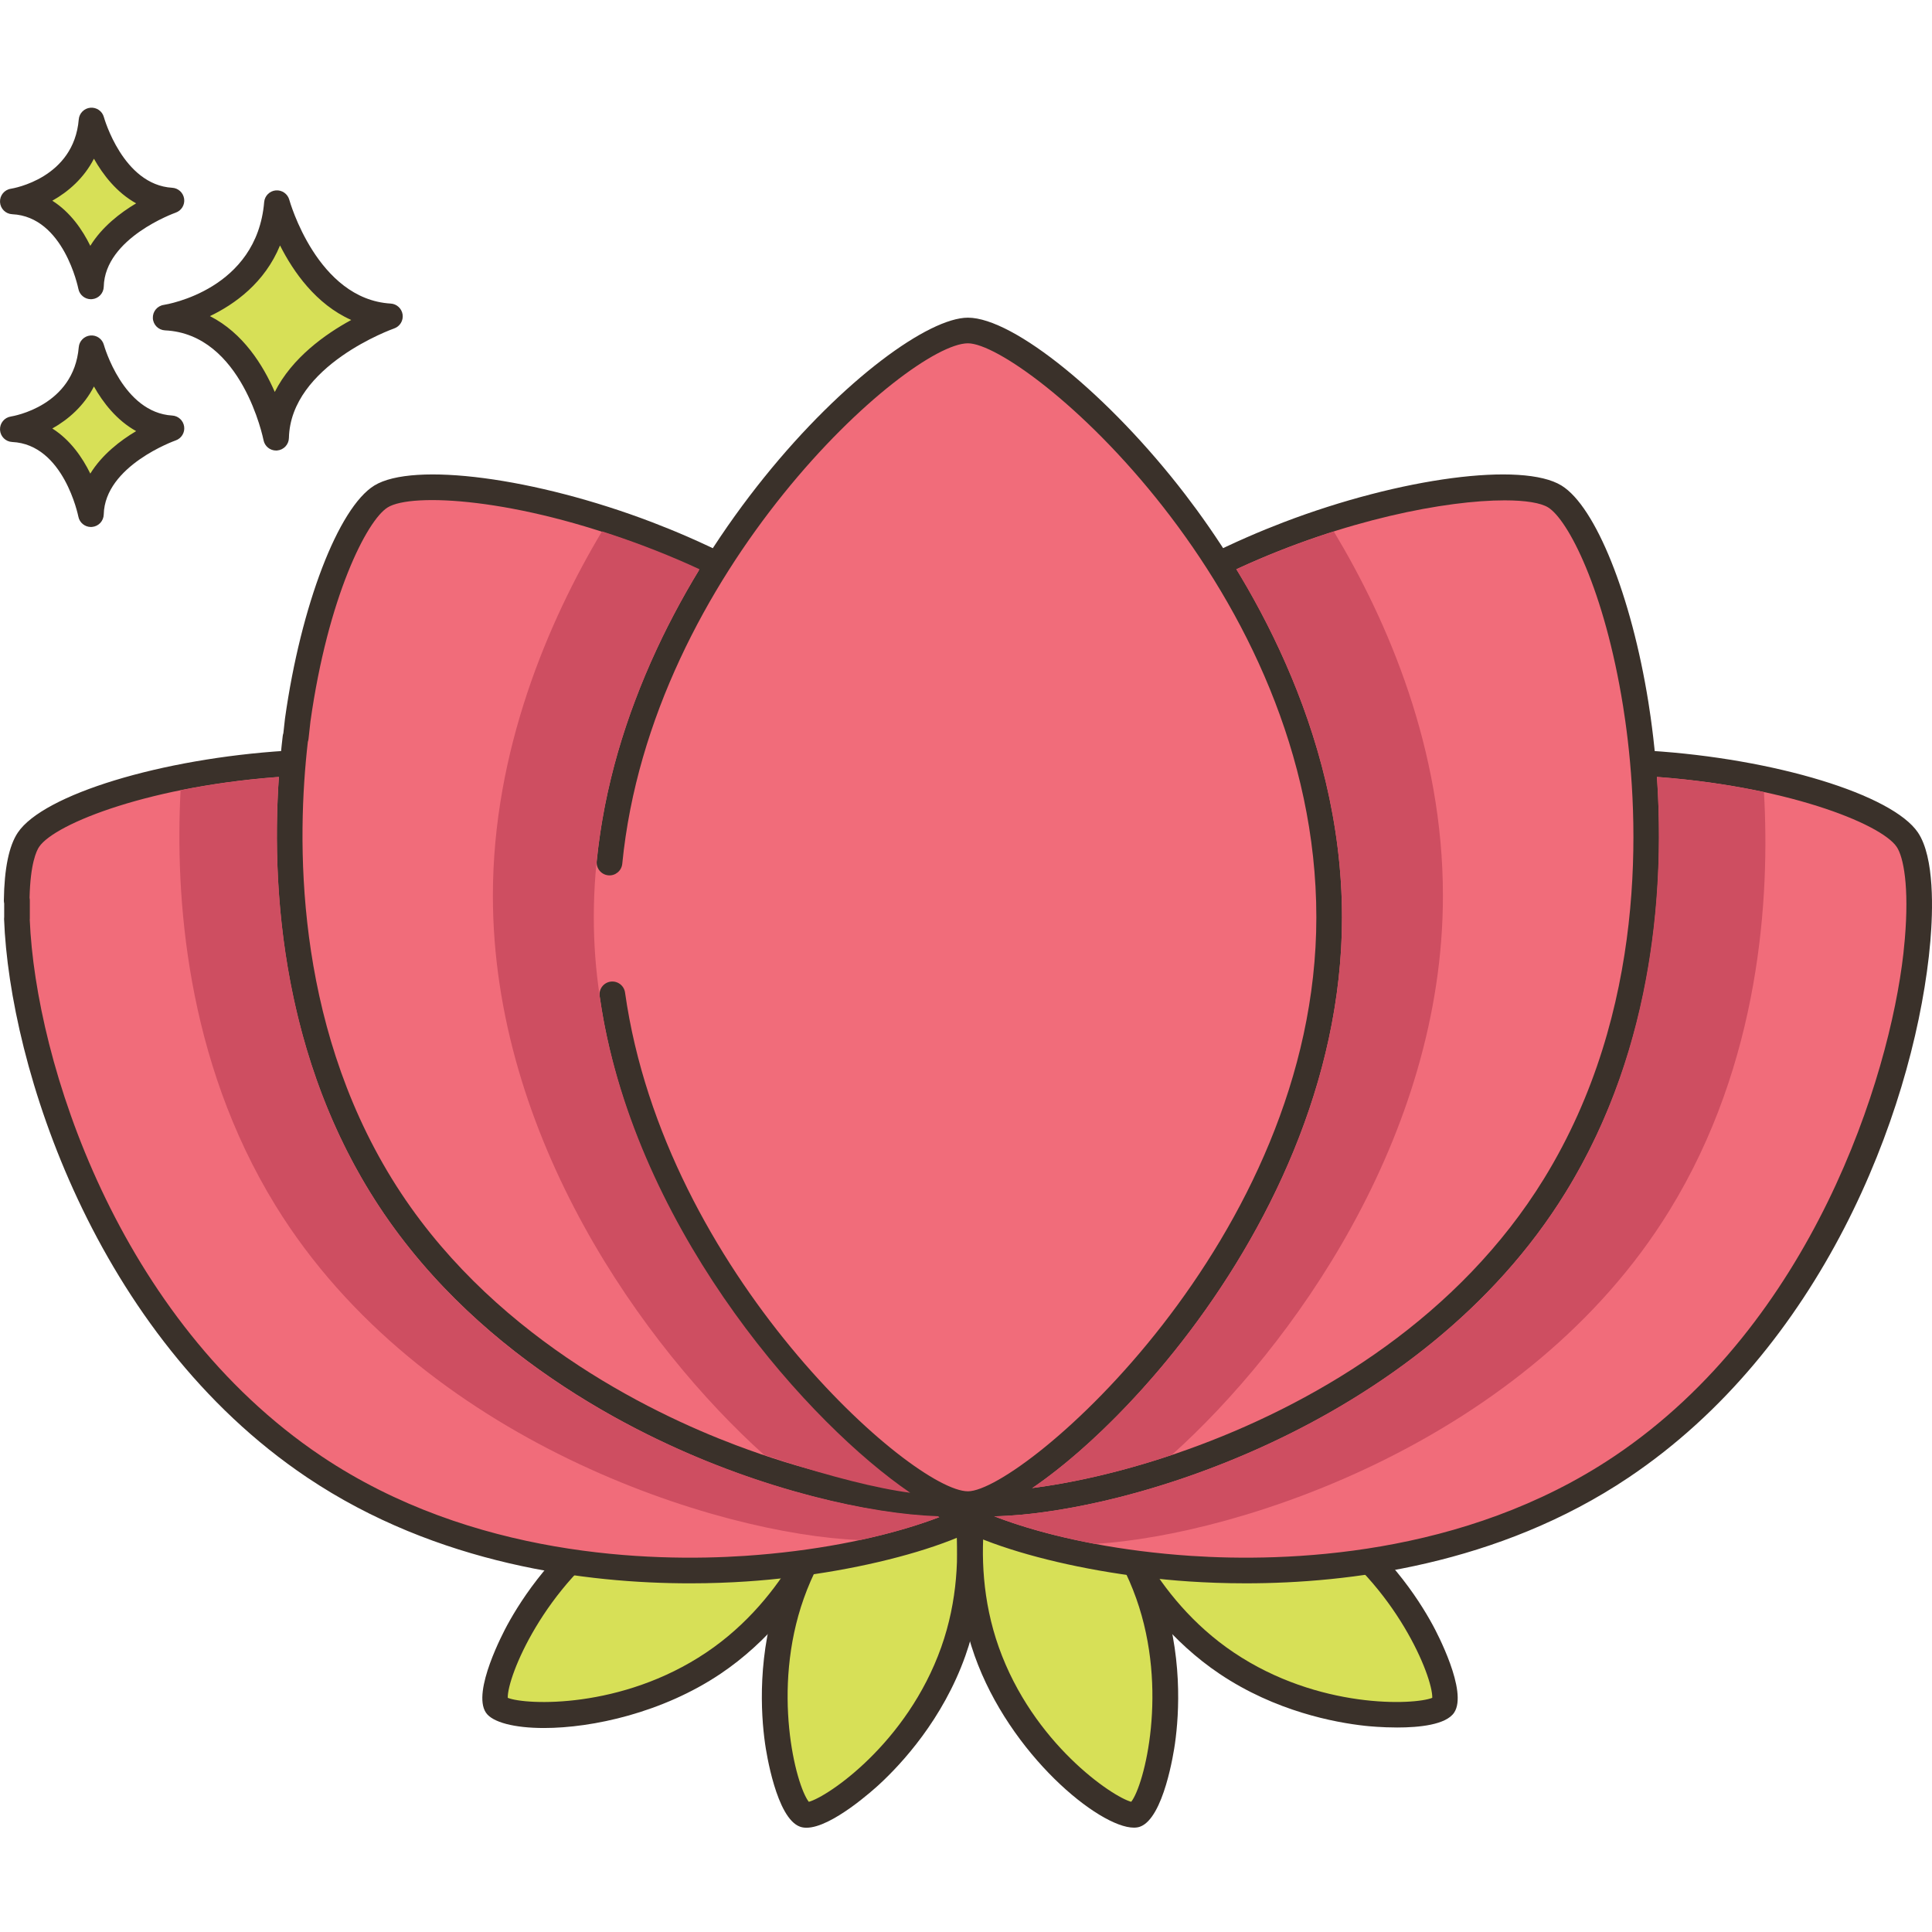 <?xml version="1.0" encoding="UTF-8"?>
<!DOCTYPE svg PUBLIC '-//W3C//DTD SVG 1.0//EN'
          'http://www.w3.org/TR/2001/REC-SVG-20010904/DTD/svg10.dtd'>
<svg contentScriptType="text/ecmascript" width="100pt" xmlns:xlink="http://www.w3.org/1999/xlink" zoomAndPan="magnify" contentStyleType="text/css" height="100.0pt" viewBox="0 -25 452.201 452" preserveAspectRatio="xMidYMid meet" xmlns="http://www.w3.org/2000/svg" version="1.0"
><path style="fill:#d7e057;" d="m64.82 22.453c-1.945 23.129-26.047 26.781-26.047 26.781 20.695.973 25.852 28.117 25.852 28.117.441-19.352 26.641-28.402 26.641-28.402-19.629-1.176-26.445-26.496-26.445-26.496zm0 0"
  /><path style="fill:#3a312a;" d="m91.445 45.953c-17.211-1.031-23.664-24.051-23.73-24.281-.379-1.406-1.719-2.332-3.164-2.207-1.449.133-2.598 1.285-2.719 2.734-1.719 20.43-22.625 23.93-23.508 24.066-1.527.23-2.625 1.582-2.547 3.121.082 1.543 1.316 2.77 2.855 2.84 18.055.855 22.996 25.441 23.047 25.691.273 1.422 1.516 2.434 2.941 2.434.086 0 .168-.004.254-.012 1.527-.129 2.715-1.387 2.75-2.918.391-17.023 24.383-25.559 24.625-25.641 1.352-.469 2.184-1.828 1.988-3.246-.199-1.418-1.367-2.5-2.793-2.582zm-27.133 20.691c-2.715-6.262-7.418-13.812-15.176-17.754 5.863-2.809 12.82-7.824 16.406-16.543 3.102 6.141 8.398 13.758 16.668 17.445-6.016 3.277-13.848 8.812-17.898 16.852zm0 0"
  /><path style="fill:#d7e057;" d="m21.426 56.418c-1.379 16.355-18.426 18.941-18.426 18.941 14.637.688 18.285 19.887 18.285 19.887.312-13.691 18.844-20.09 18.844-20.09-13.883-.832-18.703-18.738-18.703-18.738zm0 0"
  /><path style="fill:#3a312a;" d="m40.305 72.16c-11.531-.691-15.941-16.371-15.988-16.531-.379-1.402-1.707-2.344-3.164-2.203-1.449.129-2.598 1.285-2.719 2.734-1.156 13.742-15.293 16.133-15.883 16.227-1.527.234-2.625 1.582-2.547 3.125.082 1.539 1.312 2.77 2.855 2.84 12.07.57 15.445 17.289 15.477 17.453.27 1.426 1.52 2.441 2.945 2.441.082 0 .164-.004.25-.012 1.527-.125 2.715-1.383 2.75-2.922.262-11.418 16.664-17.266 16.828-17.324 1.352-.465 2.188-1.824 1.992-3.242-.199-1.418-1.367-2.504-2.797-2.586zm-19.168 13.59c-1.848-3.77-4.68-7.895-8.895-10.559 3.711-2.082 7.395-5.258 9.742-9.832 2.117 3.746 5.309 7.91 9.883 10.445-3.699 2.203-7.977 5.48-10.73 9.945zm0 0"
  /><path style="fill:#d7e057;" d="m21.426 3.102c-1.379 16.359-18.426 18.941-18.426 18.941 14.637.688 18.285 19.891 18.285 19.891.312-13.691 18.844-20.09 18.844-20.09-13.883-.832-18.703-18.742-18.703-18.742zm0 0"
  /><path style="fill:#3a312a;" d="m40.305 18.848c-11.531-.691-15.941-16.375-15.988-16.531-.379-1.406-1.707-2.332-3.164-2.203-1.449.129-2.598 1.285-2.719 2.734-1.156 13.742-15.293 16.133-15.883 16.227-1.527.23-2.625 1.582-2.547 3.121.082 1.543 1.312 2.77 2.855 2.844 12.07.566 15.445 17.289 15.48 17.453.27 1.426 1.516 2.441 2.941 2.441.086 0 .168-.004.25-.012 1.531-.125 2.719-1.387 2.754-2.922.262-11.418 16.664-17.27 16.824-17.324 1.355-.469 2.188-1.824 1.992-3.242-.199-1.418-1.367-2.504-2.797-2.586zm-19.168 13.59c-1.848-3.773-4.68-7.895-8.895-10.562 3.711-2.082 7.395-5.258 9.742-9.832 2.117 3.75 5.309 7.91 9.883 10.449-3.699 2.199-7.977 5.477-10.73 9.945zm0 0"
  /><path style="fill:#d7e057; fill-rule:evenodd;" d="m195.332 320.957c-2.039-3.035-28.895-4.766-50.742 9.906-21.848 14.668-30.641 39.836-28.367 43.223 2.199 3.27 28.898 4.766 50.742-9.906 21.844-14.668 30.328-40.305 28.367-43.223zm0 0"
  /><path style="fill:#3a312a;" d="m197.82 319.281c-3.598-5.359-32.852-5.723-54.902 9.09-13.117 8.809-20.789 20.637-24.195 26.902-.855 1.578-8.289 15.574-4.992 20.484 1.52 2.262 6.633 3.598 13.582 3.598 11.43 0 27.816-3.617 41.32-12.684 22.059-14.809 32.793-42.023 29.188-47.391zm-32.527 42.41c-19.859 13.34-42.27 12.289-46.449 10.602-.133-4.961 8.512-26.242 27.418-38.938 19.328-12.98 41.703-12.195 46.348-10.594-.32 4.949-8.148 26.055-27.316 38.93zm0 0"
  /><path style="fill:#d7e057; fill-rule:evenodd;" d="m220.168 309.836c-3.449-1.227-26.051 13.383-34.863 38.18-8.805 24.793-.883 50.25 2.961 51.613 3.711 1.32 26.051-13.383 34.859-38.18 8.812-24.797.355-50.438-2.957-51.613zm0 0"
  /><path style="fill:#3a312a;" d="m221.172 307.008c-5.363-1.934-17.125 8.73-18.453 9.949-5.301 4.871-14.98 15.25-20.238 30.055-5.289 14.887-4.406 28.957-3.41 36.016.254 1.781 2.621 17.449 8.195 19.43.457.164.957.238 1.496.238 5.887 0 15.852-9.043 17.059-10.16 5.254-4.855 14.855-15.223 20.133-30.082 8.895-25.031 1.309-53.281-4.781-55.445zm-.871 53.438c-8.008 22.543-26.633 35.043-30.996 36.184-3.062-3.906-8.789-26.152-1.168-47.609 7.793-21.941 26.238-34.633 30.918-36.117 2.688 4.164 8.977 25.781 1.246 47.543zm0 0"
  /><path style="fill:#d7e057; fill-rule:evenodd;" d="m309.492 330.863c-21.848-14.672-48.703-12.941-50.742-9.906-1.961 2.918 6.523 28.555 28.367 43.223 21.844 14.672 48.543 13.176 50.742 9.906 2.273-3.387-6.523-28.555-28.367-43.223zm0 0"
  /><path style="fill:#3a312a;" d="m335.355 355.273c-3.402-6.266-11.074-18.09-24.188-26.898-22.055-14.812-51.305-14.453-54.91-9.09-3.602 5.363 7.133 32.578 29.188 47.387 13.09 8.793 26.977 11.398 34.086 12.172.738.082 3.859.391 7.5.391 5.18 0 11.41-.633 13.32-3.477 3.293-4.91-4.137-18.902-4.996-20.484zm-46.566 6.418c-19.172-12.875-26.996-33.98-27.32-38.93 4.641-1.602 27.02-2.387 46.348 10.594 18.906 12.695 27.551 33.977 27.418 38.938-4.18 1.684-26.59 2.734-46.445-10.602zm0 0"
  /><path style="fill:#d7e057; fill-rule:evenodd;" d="m268.773 348.016c-8.809-24.797-31.414-39.406-34.863-38.18-3.312 1.176-11.766 26.816-2.957 51.613s31.148 39.5 34.859 38.18c3.844-1.363 11.77-26.82 2.961-51.613zm0 0"
  /><path style="fill:#3a312a;" d="m271.602 347.012c-5.258-14.805-14.941-25.188-20.238-30.055-1.328-1.219-13.102-11.859-18.453-9.949-6.09 2.164-13.676 30.414-4.785 55.445 8.227 23.148 29.133 40.223 37.273 40.223.527 0 1.004-.07 1.418-.219 5.574-1.98 7.941-17.648 8.191-19.43 1-7.062 1.879-21.129-3.406-36.016zm-6.828 49.613c-4.363-1.137-22.988-13.641-30.996-36.18-7.73-21.762-1.441-43.379 1.246-47.543 4.684 1.48 23.125 14.176 30.918 36.113 7.625 21.461 1.898 43.703-1.168 47.609zm0 0"
  /><path style="fill:#f16c7a; fill-rule:evenodd;" d="m167.824 177.824c-62.973-42.289-151.91-20.156-161.164-6.379-1.711 2.547-2.668 7.551-2.758 14.242.031 0 .047-.016.078-.016v4.219c-.012 0-.02-.004-.031-.004 1.199 32.316 20.121 95.098 69.594 128.324 62.973 42.293 152.57 19.172 161.164 6.383 8.258-12.301-3.91-104.477-66.883-146.77zm0 0"
  /><path style="fill:#3a312a;" d="m169.496 175.336c-36.938-24.805-80.129-26.137-102.586-24.719-29.203 1.84-56.758 10.254-62.738 19.156-2.07 3.082-3.168 8.422-3.27 15.875 0 .242.027.484.078.719v3.094c-.023.18-.035.355-.027.539 1.27 34.242 21.203 97.312 70.918 130.703 30.535 20.508 65.652 24.789 89.645 24.789 4.914 0 9.359-.18 13.203-.438 28.789-1.922 56.812-10.348 62.48-18.785 9.562-14.25-3.535-107.84-67.703-150.934zm62.719 147.586c-3.098 4.613-25.094 13.957-57.898 16.145-21.852 1.453-63.793.363-99.102-23.348-47.648-32-66.879-92.406-68.25-125.52.012-.102.016-.207.016-.309v-4.219c0-.219-.02-.43-.062-.629.18-8.012 1.613-11 2.234-11.926 3.688-5.484 26.504-14.52 58.137-16.512 21.707-1.371 63.402-.102 98.863 23.711 62.527 41.992 73.121 132.09 66.062 142.605zm0 0"
  /><path style="fill:#f16c7a; fill-rule:evenodd;" d="m446.43 171.445c-9.25-13.777-98.188-35.91-161.16 6.379-62.973 42.293-75.145 134.469-66.883 146.77 8.59 12.793 98.188 35.91 161.16-6.383 45.398-30.488 65.074-85.867 68.934-119.758l.352-3.52c.965-11.363.027-19.871-2.402-23.488zm0 0"
  /><path style="fill:#3a312a;" d="m448.922 169.773c-5.98-8.902-33.539-17.316-62.738-19.156-22.465-1.414-65.656-.086-102.586 24.719-64.172 43.098-77.266 136.688-67.703 150.93 5.668 8.441 33.695 16.867 62.48 18.789 3.844.254 8.289.434 13.203.434 23.992 0 59.113-4.281 89.641-24.785 45.043-30.25 65.988-84.578 70.246-121.953l.348-3.523c0-.016.004-.027.004-.043.598-6.988 1.016-19.59-2.895-25.41zm-3.078 24.883-.34 3.457c-3.309 29.035-21.277 86.477-67.629 117.609-35.305 23.711-77.246 24.793-99.098 23.344-32.801-2.188-54.801-11.531-57.898-16.141-7.062-10.516 3.531-100.613 66.062-142.609 29.746-19.973 63.875-24.082 86.914-24.082 4.43 0 8.453.148 11.949.371 31.629 1.992 54.453 11.031 58.137 16.516 1.602 2.383 2.941 9.293 1.902 21.535zm0 0"
  /><path style="fill:#f16c7a; fill-rule:evenodd;" d="m233.184 163.738c-39.766-64.594-129.875-81.336-144.004-72.637-6.719 4.133-15.641 24.848-19.492 52.285l-.457 4.133c-.031 0-.047-.016-.078-.016-3.762 31.715-.59 71.398 20.027 104.887 39.766 64.594 130.883 80.715 144.004 72.637 12.617-7.766 39.766-96.691 0-161.289zm0 0"
  /><path style="fill:#3a312a;" d="m235.738 162.168c-23.32-37.887-62.078-57.008-83.102-65.035-27.332-10.434-55.898-14.207-65.031-8.586-8.402 5.176-17.188 28.062-20.898 54.508l-.383 3.453c-.07.203-.121.418-.148.641-2.734 23.047-3.711 67.566 20.449 106.812 23.227 37.734 62.277 56.801 83.488 64.805 18.84 7.113 38.66 11.188 51.852 11.188 5.711 0 10.18-.762 12.793-2.371 7.41-4.559 17.562-29.395 21.055-61.562 2.453-22.625 3.109-66.195-20.074-103.852zm14.109 103.203c-3.504 32.277-13.734 54.328-18.234 57.102-4.73 2.91-28.629 2.293-59.379-9.32-20.496-7.734-58.207-26.121-80.5-62.336-22.977-37.32-22.258-79.828-19.68-102.285.078-.219.133-.445.16-.684l.445-4.047c4.09-29.125 13.211-47.141 18.094-50.145 5.625-3.465 30.137-2.223 59.746 9.082 20.312 7.754 57.738 26.199 80.129 62.574 22.246 36.137 21.59 78.203 19.219 100.059zm0 0"
  /><path style="fill:#f16c7a; fill-rule:evenodd;" d="m383.371 143.164-.516-3.457c-4.102-25.598-12.531-44.656-18.945-48.602-14.129-8.703-104.238 8.039-144.004 72.637-39.766 64.598-12.617 153.52 0 161.289 13.121 8.078 104.238-8.043 144.004-72.641 21.566-35.031 24.043-76.848 19.461-109.227zm0 0"
  /><path style="fill:#3a312a;" d="m386.34 142.719-.52-3.457c0-.012 0-.023-.004-.031-3.992-24.93-12.352-45.773-20.332-50.684-9.133-5.621-37.695-1.852-65.031 8.586-21.023 8.027-59.777 27.148-83.098 65.035-23.184 37.656-22.527 81.227-20.074 103.852 3.492 32.172 13.648 57.004 21.055 61.562 2.375 1.461 6.82 2.242 12.773 2.242 30.684 0 101.422-20.734 135.359-75.863 25.195-40.926 23.266-87.25 19.871-111.242zm-24.98 108.098c-39.488 64.141-129.098 78.289-139.879 71.656-4.504-2.773-14.73-24.824-18.234-57.102-2.371-21.859-3.031-63.926 19.215-100.059 34.176-55.512 102.688-73.301 129.711-73.301 4.91 0 8.453.59 10.168 1.645 4.652 2.867 13.172 19.191 17.551 46.512l.512 3.418c3.281 23.168 5.164 67.906-19.043 107.23zm0 0"
  /><path style="fill:#f16c7a; fill-rule:evenodd;" d="m226.547 52.254c-16.207 0-77.012 54.691-83.895 124.535l.668 30.84c9.516 67.328 69.059 119.32 83.227 119.32 14.816 0 84.551-61.496 84.551-137.348 0-75.855-67.957-137.348-84.551-137.348zm0 0"
  /><path style="fill:#3a312a;" d="m277.426 90.652c-17.805-23.215-40.156-41.398-50.879-41.398-18.211 0-79.98 57.25-86.875 127.238-.164 1.652 1.043 3.121 2.691 3.285 1.629.168 3.117-1.043 3.281-2.691 6.754-68.562 66.961-121.832 80.906-121.832 13.098 0 81.551 57.316 81.551 134.348 0 75.324-68.887 134.348-81.551 134.348-12.906 0-70.973-51.043-80.254-116.738-.234-1.641-1.746-2.777-3.391-2.551-1.641.23-2.781 1.75-2.551 3.391 9.477 67.051 69.297 121.898 86.195 121.898 17.16 0 87.555-63.047 87.555-140.348-.008-44.488-22.984-81.09-36.68-98.949zm0 0"
  /><g style="fill:#ce4e61;"
  ><path d="m412.867 160.301c-7.383-1.598-15.82-2.859-25.043-3.539 1.602 23.48.023 62.48-21.359 97.199-33.359 54.18-102.258 75.141-133.738 75.84 5.98 2.32 13.98 4.66 23.621 6.461 33.758-2.078 101.18-24.039 134.379-78 21.379-34.723 23.539-73.602 22.141-97.961zm0 0"
    /><path d="m312.188 99.301c-7.32 2.32-15.02 5.242-22.801 8.84 12.098 19.902 24.719 48.5 24.719 81.461 0 62.32-45.758 115.359-72.48 133.582 9.082-1.16 20.402-3.621 32.641-7.742 27.98-25.141 63.461-74.418 63.461-130.898 0-34.344-12.902-64.242-25.539-85.242zm0 0"
    /><path d="m219.527 329.781c-31.84-1.059-99.84-22.098-132.902-75.82-21.379-34.719-22.957-73.719-21.359-97.199-8.379.621-16.121 1.719-23 3.121-1.281 24.48 1.102 62.879 22.242 97.219 33.977 55.199 103.699 77 136.738 78.262 7.379-1.582 13.641-3.48 18.578-5.359-.098-.082-.199-.16-.297-.223zm0 0"
    /><path d="m141.145 213c-.18-1.102-.379-2.18-.539-3.281-.059-.32-.098-.617-.141-.938-.059-.281-.078-.543-.117-.82 0-.02 0-.02 0-.043-.902-6-1.363-12.121-1.363-18.32 0-6.918.562-13.641 1.562-20.121.098-.777.238-1.559.379-2.32.121-.777.262-1.539.398-2.297.141-.781.281-1.543.441-2.301.32-1.539.66-3.059 1.02-4.559.121-.582.281-1.16.422-1.742.598-2.461 1.258-4.859 1.98-7.199.52-1.719 1.078-3.422 1.637-5.082.543-1.598 1.102-3.18 1.703-4.738 1.598-4.301 3.34-8.422 5.16-12.34.5-1.082 1-2.141 1.5-3.18.039-.062.059-.102.078-.141.641-1.34 1.301-2.641 1.98-3.922 2.121-4.098 4.301-7.938 6.48-11.52-.781-.359-1.559-.719-2.32-1.059-7-3.121-13.898-5.699-20.5-7.801-12.539 20.98-25.539 51.281-25.539 85.262 0 56.48 35.5 105.758 63.48 130.898 1.137.379 2.277.762 3.418 1.121.402.141.801.258 1.199.398 10.781 3.461 21.641 6.32 29.582 7.34-23.32-15.895-62.32-59.137-71.902-111.297zm0 0"
  /></g
></svg
>
